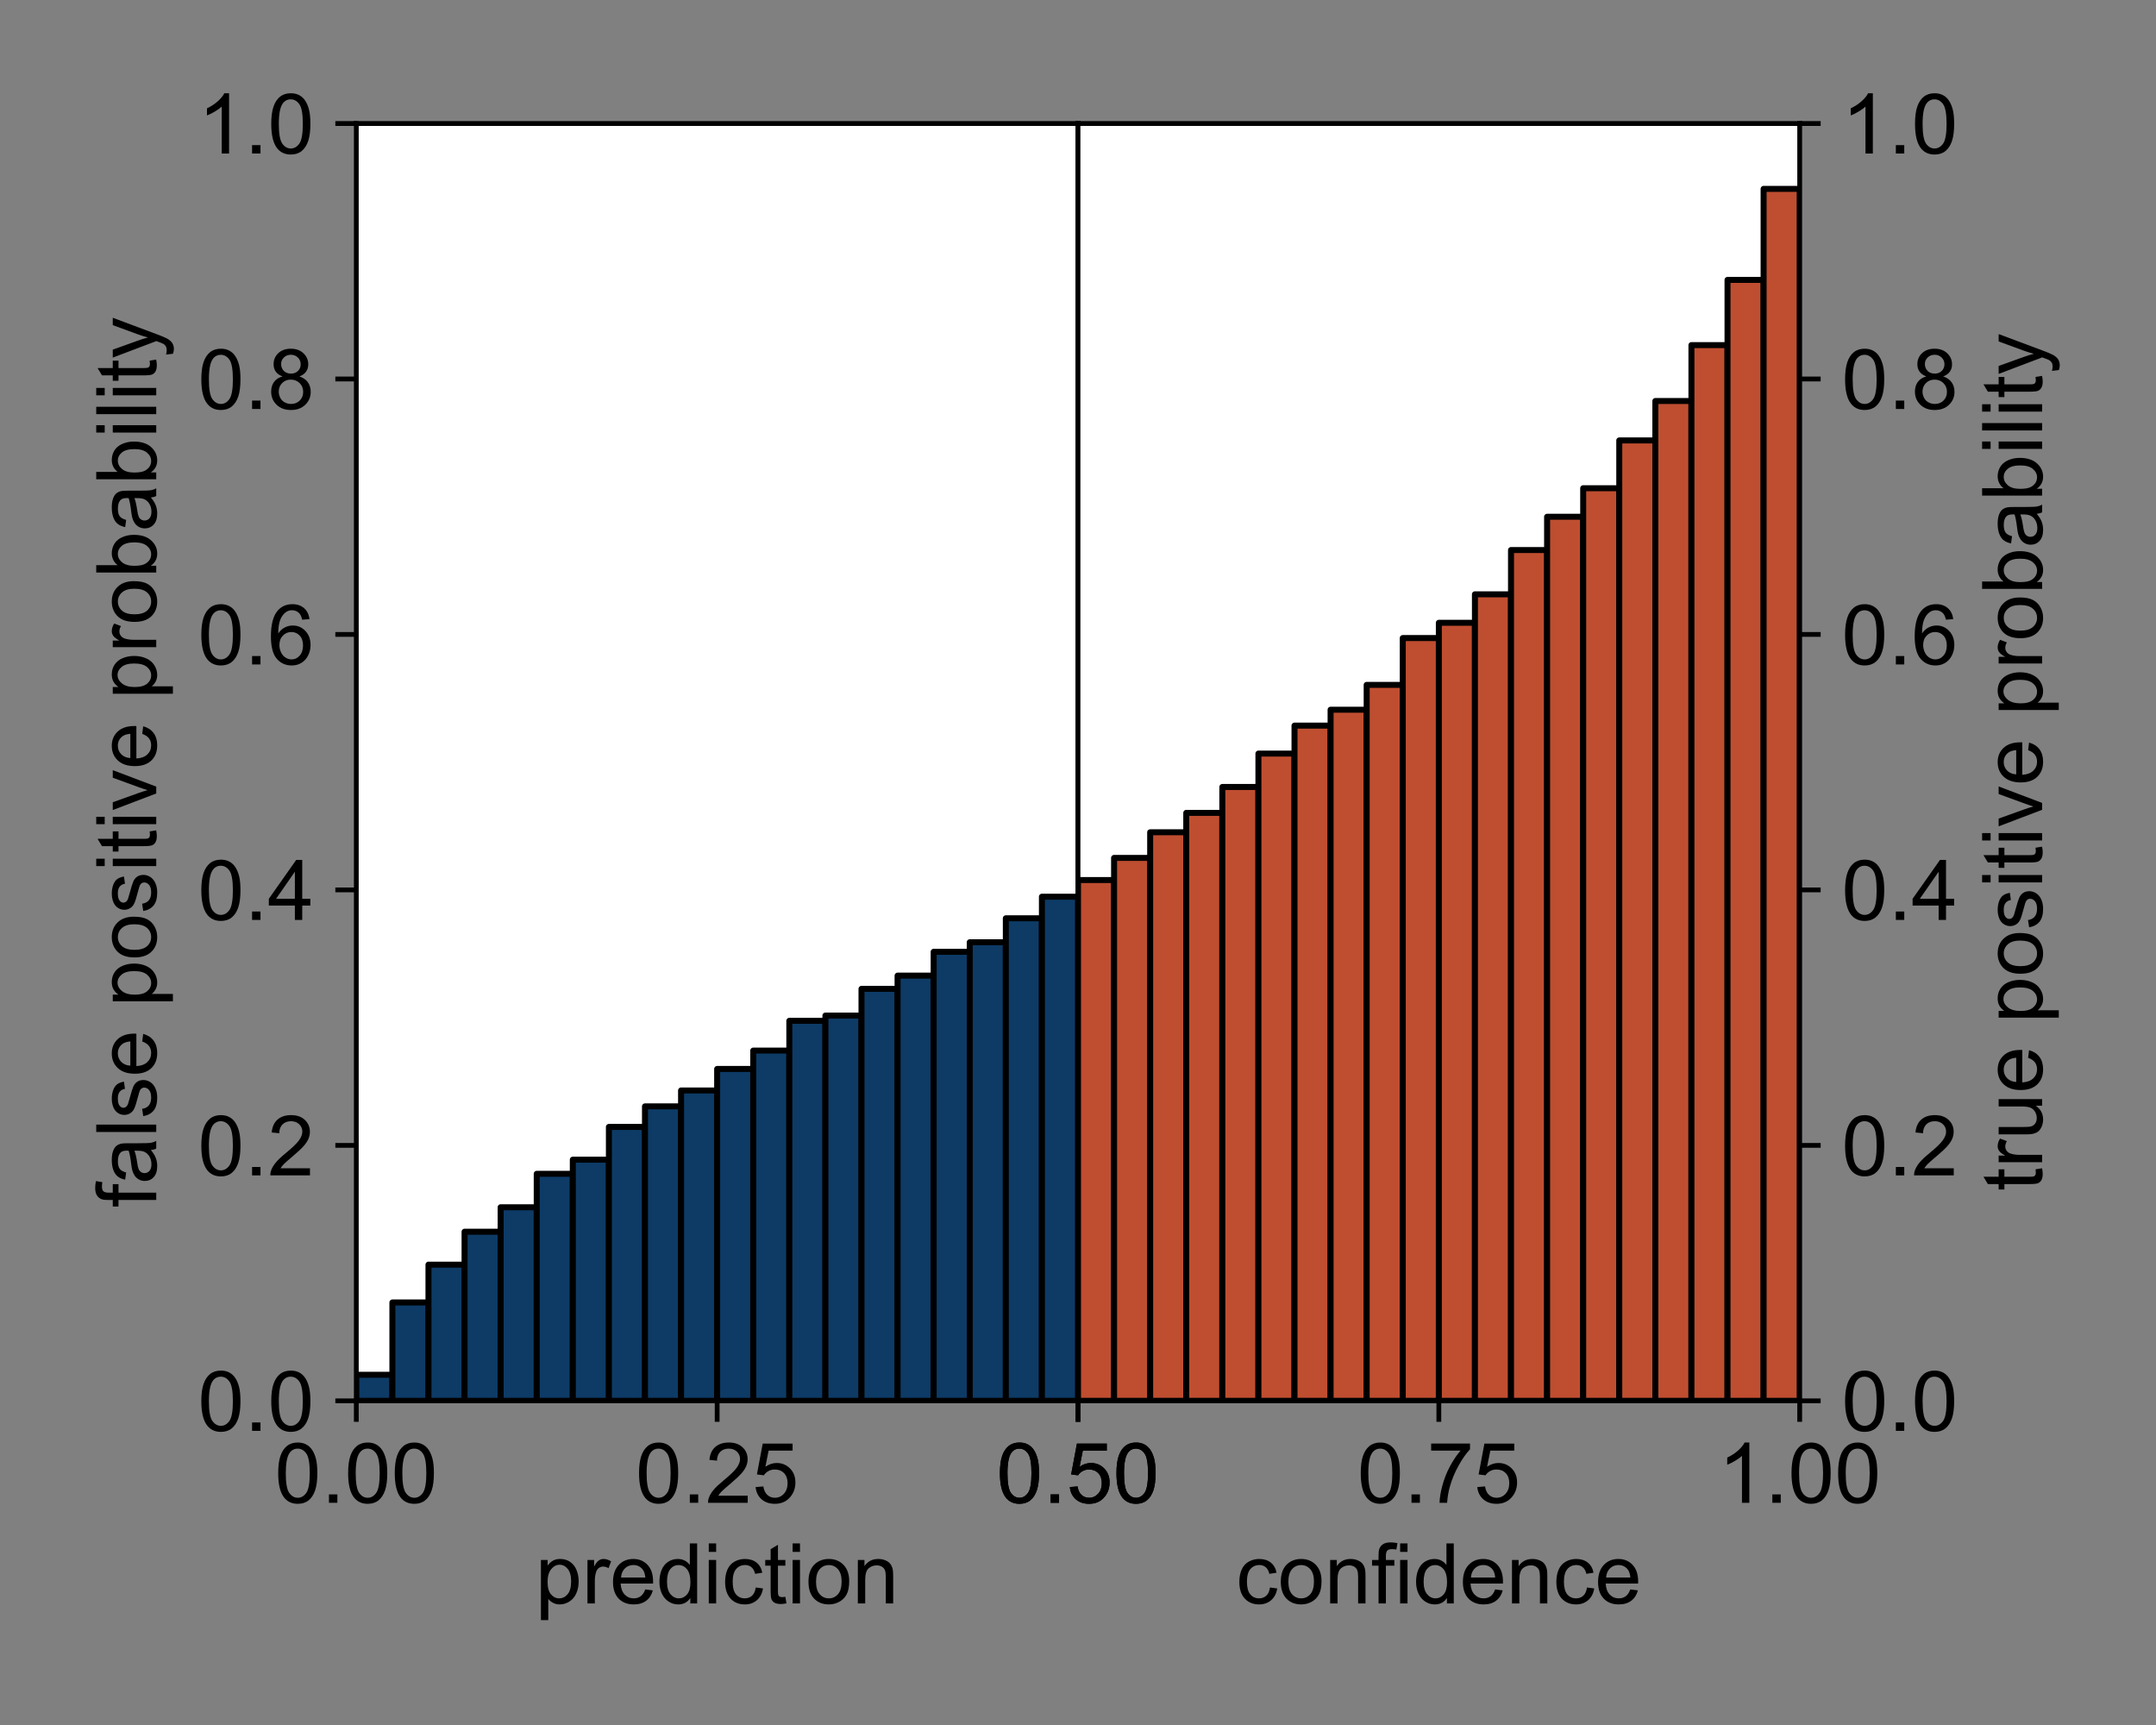 <?xml version="1.0" encoding="utf-8" standalone="no"?>
<!DOCTYPE svg PUBLIC "-//W3C//DTD SVG 1.1//EN"
  "http://www.w3.org/Graphics/SVG/1.1/DTD/svg11.dtd">
<!-- Created with matplotlib (https://matplotlib.org/) -->
<svg height="288pt" version="1.1" viewBox="0 0 360 288" width="360pt" xmlns="http://www.w3.org/2000/svg" xmlns:xlink="http://www.w3.org/1999/xlink">
 <rect x="0" y="0" width="360" height="288" fill="#808080" stroke="none"/>
 <defs>
  <style type="text/css">*{stroke-linecap:butt;stroke-linejoin:round;}</style>
 </defs>
 <g id="figure_1">
  <g id="patch_1">
   <path d="M 0 288 
L 360 288 
L 360 0 
L 0 0 
z
" style="fill:none;"/>
  </g>
  <g id="axes_1">
   <g id="patch_2">
    <path d="M 59.495 233.88 
L 180 233.88 
L 180 20.62 
L 59.495 20.62 
z
" style="fill:#ffffff;"/>
   </g>
   <g id="patch_3">
    <path clip-path="url(#p6561714afe)" d="M 59.495 233.88 
L 65.52 233.88 
L 65.52 229.524 
L 59.495 229.524 
z
" style="fill:#0d3b66;stroke:#000000;stroke-linejoin:miter;"/>
   </g>
   <g id="patch_4">
    <path clip-path="url(#p6561714afe)" d="M 65.52 233.88 
L 71.546 233.88 
L 71.546 217.455 
L 65.52 217.455 
z
" style="fill:#0d3b66;stroke:#000000;stroke-linejoin:miter;"/>
   </g>
   <g id="patch_5">
    <path clip-path="url(#p6561714afe)" d="M 71.545 233.88 
L 77.571 233.88 
L 77.571 211.141 
L 71.545 211.141 
z
" style="fill:#0d3b66;stroke:#000000;stroke-linejoin:miter;"/>
   </g>
   <g id="patch_6">
    <path clip-path="url(#p6561714afe)" d="M 77.571 233.88 
L 83.596 233.88 
L 83.596 205.646 
L 77.571 205.646 
z
" style="fill:#0d3b66;stroke:#000000;stroke-linejoin:miter;"/>
   </g>
   <g id="patch_7">
    <path clip-path="url(#p6561714afe)" d="M 83.596 233.88 
L 89.621 233.88 
L 89.621 201.559 
L 83.596 201.559 
z
" style="fill:#0d3b66;stroke:#000000;stroke-linejoin:miter;"/>
   </g>
   <g id="patch_8">
    <path clip-path="url(#p6561714afe)" d="M 89.621 233.88 
L 95.647 233.88 
L 95.647 195.977 
L 89.621 195.977 
z
" style="fill:#0d3b66;stroke:#000000;stroke-linejoin:miter;"/>
   </g>
   <g id="patch_9">
    <path clip-path="url(#p6561714afe)" d="M 95.646 233.88 
L 101.672 233.88 
L 101.672 193.612 
L 95.646 193.612 
z
" style="fill:#0d3b66;stroke:#000000;stroke-linejoin:miter;"/>
   </g>
   <g id="patch_10">
    <path clip-path="url(#p6561714afe)" d="M 101.672 233.88 
L 107.697 233.88 
L 107.697 188.146 
L 101.672 188.146 
z
" style="fill:#0d3b66;stroke:#000000;stroke-linejoin:miter;"/>
   </g>
   <g id="patch_11">
    <path clip-path="url(#p6561714afe)" d="M 107.697 233.88 
L 113.722 233.88 
L 113.722 184.717 
L 107.697 184.717 
z
" style="fill:#0d3b66;stroke:#000000;stroke-linejoin:miter;"/>
   </g>
   <g id="patch_12">
    <path clip-path="url(#p6561714afe)" d="M 113.722 233.88 
L 119.748 233.88 
L 119.748 182.062 
L 113.722 182.062 
z
" style="fill:#0d3b66;stroke:#000000;stroke-linejoin:miter;"/>
   </g>
   <g id="patch_13">
    <path clip-path="url(#p6561714afe)" d="M 119.747 233.88 
L 125.773 233.88 
L 125.773 178.469 
L 119.747 178.469 
z
" style="fill:#0d3b66;stroke:#000000;stroke-linejoin:miter;"/>
   </g>
   <g id="patch_14">
    <path clip-path="url(#p6561714afe)" d="M 125.773 233.88 
L 131.798 233.88 
L 131.798 175.403 
L 125.773 175.403 
z
" style="fill:#0d3b66;stroke:#000000;stroke-linejoin:miter;"/>
   </g>
   <g id="patch_15">
    <path clip-path="url(#p6561714afe)" d="M 131.798 233.88 
L 137.823 233.88 
L 137.823 170.431 
L 131.798 170.431 
z
" style="fill:#0d3b66;stroke:#000000;stroke-linejoin:miter;"/>
   </g>
   <g id="patch_16">
    <path clip-path="url(#p6561714afe)" d="M 137.823 233.88 
L 143.848 233.88 
L 143.848 169.558 
L 137.823 169.558 
z
" style="fill:#0d3b66;stroke:#000000;stroke-linejoin:miter;"/>
   </g>
   <g id="patch_17">
    <path clip-path="url(#p6561714afe)" d="M 143.849 233.88 
L 149.874 233.88 
L 149.874 165.095 
L 143.849 165.095 
z
" style="fill:#0d3b66;stroke:#000000;stroke-linejoin:miter;"/>
   </g>
   <g id="patch_18">
    <path clip-path="url(#p6561714afe)" d="M 149.874 233.88 
L 155.899 233.88 
L 155.899 162.888 
L 149.874 162.888 
z
" style="fill:#0d3b66;stroke:#000000;stroke-linejoin:miter;"/>
   </g>
   <g id="patch_19">
    <path clip-path="url(#p6561714afe)" d="M 155.899 233.88 
L 161.924 233.88 
L 161.924 158.908 
L 155.899 158.908 
z
" style="fill:#0d3b66;stroke:#000000;stroke-linejoin:miter;"/>
   </g>
   <g id="patch_20">
    <path clip-path="url(#p6561714afe)" d="M 161.924 233.88 
L 167.95 233.88 
L 167.95 157.316 
L 161.924 157.316 
z
" style="fill:#0d3b66;stroke:#000000;stroke-linejoin:miter;"/>
   </g>
   <g id="patch_21">
    <path clip-path="url(#p6561714afe)" d="M 167.949 233.88 
L 173.975 233.88 
L 173.975 153.314 
L 167.949 153.314 
z
" style="fill:#0d3b66;stroke:#000000;stroke-linejoin:miter;"/>
   </g>
   <g id="patch_22">
    <path clip-path="url(#p6561714afe)" d="M 173.975 233.88 
L 180 233.88 
L 180 149.708 
L 173.975 149.708 
z
" style="fill:#0d3b66;stroke:#000000;stroke-linejoin:miter;"/>
   </g>
   <g id="matplotlib.axis_1">
    <g id="xtick_1">
     <g id="line2d_1">
      <defs>
       <path d="M 0 0 
L 0 3.5 
" id="m5087212fba" style="stroke:#000000;stroke-width:0.8;"/>
      </defs>
      <g>
       <use style="stroke:#000000;stroke-width:0.8;" x="59.495" xlink:href="#m5087212fba" y="233.88"/>
      </g>
     </g>
     <g id="text_1">
      <!-- 0.00 -->
      <g transform="translate(45.872 250.901)scale(0.14 -0.14)">
       <defs>
        <path d="M 4.156 35.297 
Q 4.156 48 6.766 55.734 
Q 9.375 63.484 14.516 67.672 
Q 19.672 71.875 27.484 71.875 
Q 33.25 71.875 37.594 69.547 
Q 41.938 67.234 44.766 62.859 
Q 47.609 58.5 49.219 52.219 
Q 50.828 45.953 50.828 35.297 
Q 50.828 22.703 48.234 14.969 
Q 45.656 7.234 40.5 3 
Q 35.359 -1.219 27.484 -1.219 
Q 17.141 -1.219 11.234 6.203 
Q 4.156 15.141 4.156 35.297 
z
M 13.188 35.297 
Q 13.188 17.672 17.312 11.828 
Q 21.438 6 27.484 6 
Q 33.547 6 37.672 11.859 
Q 41.797 17.719 41.797 35.297 
Q 41.797 52.984 37.672 58.781 
Q 33.547 64.594 27.391 64.594 
Q 21.344 64.594 17.719 59.469 
Q 13.188 52.938 13.188 35.297 
z
" id="ArialMT-48"/>
        <path d="M 9.078 0 
L 9.078 10.016 
L 19.094 10.016 
L 19.094 0 
z
" id="ArialMT-46"/>
       </defs>
       <use xlink:href="#ArialMT-48"/>
       <use x="55.615" xlink:href="#ArialMT-46"/>
       <use x="83.398" xlink:href="#ArialMT-48"/>
       <use x="139.014" xlink:href="#ArialMT-48"/>
      </g>
     </g>
    </g>
    <g id="xtick_2">
     <g id="line2d_2">
      <g>
       <use style="stroke:#000000;stroke-width:0.8;" x="119.748" xlink:href="#m5087212fba" y="233.88"/>
      </g>
     </g>
     <g id="text_2">
      <!-- 0.25 -->
      <g transform="translate(106.125 250.901)scale(0.14 -0.14)">
       <defs>
        <path d="M 50.344 8.453 
L 50.344 0 
L 3.031 0 
Q 2.938 3.172 4.047 6.109 
Q 5.859 10.938 9.828 15.625 
Q 13.812 20.312 21.344 26.469 
Q 33.016 36.031 37.109 41.625 
Q 41.219 47.219 41.219 52.203 
Q 41.219 57.422 37.469 61 
Q 33.734 64.594 27.734 64.594 
Q 21.391 64.594 17.578 60.781 
Q 13.766 56.984 13.719 50.25 
L 4.688 51.172 
Q 5.609 61.281 11.656 66.578 
Q 17.719 71.875 27.938 71.875 
Q 38.234 71.875 44.234 66.156 
Q 50.25 60.453 50.25 52 
Q 50.25 47.703 48.484 43.547 
Q 46.734 39.406 42.656 34.812 
Q 38.578 30.219 29.109 22.219 
Q 21.188 15.578 18.938 13.203 
Q 16.703 10.844 15.234 8.453 
z
" id="ArialMT-50"/>
        <path d="M 4.156 18.75 
L 13.375 19.531 
Q 14.406 12.797 18.141 9.391 
Q 21.875 6 27.156 6 
Q 33.5 6 37.891 10.781 
Q 42.281 15.578 42.281 23.484 
Q 42.281 31 38.062 35.344 
Q 33.844 39.703 27 39.703 
Q 22.75 39.703 19.328 37.766 
Q 15.922 35.844 13.969 32.766 
L 5.719 33.844 
L 12.641 70.609 
L 48.25 70.609 
L 48.25 62.203 
L 19.672 62.203 
L 15.828 42.969 
Q 22.266 47.469 29.344 47.469 
Q 38.719 47.469 45.156 40.969 
Q 51.609 34.469 51.609 24.266 
Q 51.609 14.547 45.953 7.469 
Q 39.062 -1.219 27.156 -1.219 
Q 17.391 -1.219 11.203 4.25 
Q 5.031 9.719 4.156 18.75 
z
" id="ArialMT-53"/>
       </defs>
       <use xlink:href="#ArialMT-48"/>
       <use x="55.615" xlink:href="#ArialMT-46"/>
       <use x="83.398" xlink:href="#ArialMT-50"/>
       <use x="139.014" xlink:href="#ArialMT-53"/>
      </g>
     </g>
    </g>
    <g id="xtick_3">
     <g id="line2d_3">
      <g>
       <use style="stroke:#000000;stroke-width:0.8;" x="180" xlink:href="#m5087212fba" y="233.88"/>
      </g>
     </g>
     <g id="text_3">
      <!-- 0.50 -->
      <g transform="translate(166.377 250.901)scale(0.14 -0.14)">
       <use xlink:href="#ArialMT-48"/>
       <use x="55.615" xlink:href="#ArialMT-46"/>
       <use x="83.398" xlink:href="#ArialMT-53"/>
       <use x="139.014" xlink:href="#ArialMT-48"/>
      </g>
     </g>
    </g>
    <g id="text_4">
     <!-- prediction -->
     <g transform="translate(89.398 267.704)scale(0.14 -0.14)">
      <defs>
       <path d="M 6.594 -19.875 
L 6.594 51.859 
L 14.594 51.859 
L 14.594 45.125 
Q 17.438 49.078 21 51.047 
Q 24.562 53.031 29.641 53.031 
Q 36.281 53.031 41.359 49.609 
Q 46.438 46.188 49.016 39.953 
Q 51.609 33.734 51.609 26.312 
Q 51.609 18.359 48.75 11.984 
Q 45.906 5.609 40.453 2.219 
Q 35.016 -1.172 29 -1.172 
Q 24.609 -1.172 21.109 0.688 
Q 17.625 2.547 15.375 5.375 
L 15.375 -19.875 
z
M 14.547 25.641 
Q 14.547 15.625 18.594 10.844 
Q 22.656 6.062 28.422 6.062 
Q 34.281 6.062 38.453 11.016 
Q 42.625 15.969 42.625 26.375 
Q 42.625 36.281 38.547 41.203 
Q 34.469 46.141 28.812 46.141 
Q 23.188 46.141 18.859 40.891 
Q 14.547 35.641 14.547 25.641 
z
" id="ArialMT-112"/>
       <path d="M 6.5 0 
L 6.5 51.859 
L 14.406 51.859 
L 14.406 44 
Q 17.438 49.516 20 51.266 
Q 22.562 53.031 25.641 53.031 
Q 30.078 53.031 34.672 50.203 
L 31.641 42.047 
Q 28.422 43.953 25.203 43.953 
Q 22.312 43.953 20.016 42.219 
Q 17.719 40.484 16.75 37.406 
Q 15.281 32.719 15.281 27.156 
L 15.281 0 
z
" id="ArialMT-114"/>
       <path d="M 42.094 16.703 
L 51.172 15.578 
Q 49.031 7.625 43.219 3.219 
Q 37.406 -1.172 28.375 -1.172 
Q 17 -1.172 10.328 5.828 
Q 3.656 12.844 3.656 25.484 
Q 3.656 38.578 10.391 45.797 
Q 17.141 53.031 27.875 53.031 
Q 38.281 53.031 44.875 45.953 
Q 51.469 38.875 51.469 26.031 
Q 51.469 25.25 51.422 23.688 
L 12.75 23.688 
Q 13.234 15.141 17.578 10.594 
Q 21.922 6.062 28.422 6.062 
Q 33.25 6.062 36.672 8.594 
Q 40.094 11.141 42.094 16.703 
z
M 13.234 30.906 
L 42.188 30.906 
Q 41.609 37.453 38.875 40.719 
Q 34.672 45.797 27.984 45.797 
Q 21.922 45.797 17.797 41.75 
Q 13.672 37.703 13.234 30.906 
z
" id="ArialMT-101"/>
       <path d="M 40.234 0 
L 40.234 6.547 
Q 35.297 -1.172 25.734 -1.172 
Q 19.531 -1.172 14.328 2.25 
Q 9.125 5.672 6.266 11.797 
Q 3.422 17.922 3.422 25.875 
Q 3.422 33.641 6 39.969 
Q 8.594 46.297 13.766 49.656 
Q 18.953 53.031 25.344 53.031 
Q 30.031 53.031 33.688 51.047 
Q 37.359 49.078 39.656 45.906 
L 39.656 71.578 
L 48.391 71.578 
L 48.391 0 
z
M 12.453 25.875 
Q 12.453 15.922 16.641 10.984 
Q 20.844 6.062 26.562 6.062 
Q 32.328 6.062 36.344 10.766 
Q 40.375 15.484 40.375 25.141 
Q 40.375 35.797 36.266 40.766 
Q 32.172 45.75 26.172 45.75 
Q 20.312 45.75 16.375 40.969 
Q 12.453 36.188 12.453 25.875 
z
" id="ArialMT-100"/>
       <path d="M 6.641 61.469 
L 6.641 71.578 
L 15.438 71.578 
L 15.438 61.469 
z
M 6.641 0 
L 6.641 51.859 
L 15.438 51.859 
L 15.438 0 
z
" id="ArialMT-105"/>
       <path d="M 40.438 19 
L 49.078 17.875 
Q 47.656 8.938 41.812 3.875 
Q 35.984 -1.172 27.484 -1.172 
Q 16.844 -1.172 10.375 5.781 
Q 3.906 12.75 3.906 25.734 
Q 3.906 34.125 6.688 40.422 
Q 9.469 46.734 15.156 49.875 
Q 20.844 53.031 27.547 53.031 
Q 35.984 53.031 41.359 48.75 
Q 46.734 44.484 48.25 36.625 
L 39.703 35.297 
Q 38.484 40.531 35.375 43.156 
Q 32.281 45.797 27.875 45.797 
Q 21.234 45.797 17.078 41.031 
Q 12.938 36.281 12.938 25.984 
Q 12.938 15.531 16.938 10.797 
Q 20.953 6.062 27.391 6.062 
Q 32.562 6.062 36.031 9.234 
Q 39.5 12.406 40.438 19 
z
" id="ArialMT-99"/>
       <path d="M 25.781 7.859 
L 27.047 0.094 
Q 23.344 -0.688 20.406 -0.688 
Q 15.625 -0.688 12.984 0.828 
Q 10.359 2.344 9.281 4.812 
Q 8.203 7.281 8.203 15.188 
L 8.203 45.016 
L 1.766 45.016 
L 1.766 51.859 
L 8.203 51.859 
L 8.203 64.703 
L 16.938 69.969 
L 16.938 51.859 
L 25.781 51.859 
L 25.781 45.016 
L 16.938 45.016 
L 16.938 14.703 
Q 16.938 10.938 17.406 9.859 
Q 17.875 8.797 18.922 8.156 
Q 19.969 7.516 21.922 7.516 
Q 23.391 7.516 25.781 7.859 
z
" id="ArialMT-116"/>
       <path d="M 3.328 25.922 
Q 3.328 40.328 11.328 47.266 
Q 18.016 53.031 27.641 53.031 
Q 38.328 53.031 45.109 46.016 
Q 51.906 39.016 51.906 26.656 
Q 51.906 16.656 48.906 10.906 
Q 45.906 5.172 40.156 2 
Q 34.422 -1.172 27.641 -1.172 
Q 16.75 -1.172 10.031 5.812 
Q 3.328 12.797 3.328 25.922 
z
M 12.359 25.922 
Q 12.359 15.969 16.703 11.016 
Q 21.047 6.062 27.641 6.062 
Q 34.188 6.062 38.531 11.031 
Q 42.875 16.016 42.875 26.219 
Q 42.875 35.844 38.5 40.797 
Q 34.125 45.75 27.641 45.75 
Q 21.047 45.75 16.703 40.812 
Q 12.359 35.891 12.359 25.922 
z
" id="ArialMT-111"/>
       <path d="M 6.594 0 
L 6.594 51.859 
L 14.5 51.859 
L 14.5 44.484 
Q 20.219 53.031 31 53.031 
Q 35.688 53.031 39.625 51.344 
Q 43.562 49.656 45.516 46.922 
Q 47.469 44.188 48.25 40.438 
Q 48.734 37.984 48.734 31.891 
L 48.734 0 
L 39.938 0 
L 39.938 31.547 
Q 39.938 36.922 38.906 39.578 
Q 37.891 42.234 35.281 43.812 
Q 32.672 45.406 29.156 45.406 
Q 23.531 45.406 19.453 41.844 
Q 15.375 38.281 15.375 28.328 
L 15.375 0 
z
" id="ArialMT-110"/>
      </defs>
      <use xlink:href="#ArialMT-112"/>
      <use x="55.615" xlink:href="#ArialMT-114"/>
      <use x="88.916" xlink:href="#ArialMT-101"/>
      <use x="144.531" xlink:href="#ArialMT-100"/>
      <use x="200.146" xlink:href="#ArialMT-105"/>
      <use x="222.363" xlink:href="#ArialMT-99"/>
      <use x="272.363" xlink:href="#ArialMT-116"/>
      <use x="300.146" xlink:href="#ArialMT-105"/>
      <use x="322.363" xlink:href="#ArialMT-111"/>
      <use x="377.979" xlink:href="#ArialMT-110"/>
     </g>
    </g>
   </g>
   <g id="matplotlib.axis_2">
    <g id="ytick_1">
     <g id="line2d_4">
      <defs>
       <path d="M 0 0 
L -3.5 0 
" id="m6ca5a9e04c" style="stroke:#000000;stroke-width:0.8;"/>
      </defs>
      <g>
       <use style="stroke:#000000;stroke-width:0.8;" x="59.495" xlink:href="#m6ca5a9e04c" y="233.88"/>
      </g>
     </g>
     <g id="text_5">
      <!-- 0.0 -->
      <g transform="translate(33.035 238.89)scale(0.14 -0.14)">
       <use xlink:href="#ArialMT-48"/>
       <use x="55.615" xlink:href="#ArialMT-46"/>
       <use x="83.398" xlink:href="#ArialMT-48"/>
      </g>
     </g>
    </g>
    <g id="ytick_2">
     <g id="line2d_5">
      <g>
       <use style="stroke:#000000;stroke-width:0.8;" x="59.495" xlink:href="#m6ca5a9e04c" y="191.228"/>
      </g>
     </g>
     <g id="text_6">
      <!-- 0.2 -->
      <g transform="translate(33.035 196.238)scale(0.14 -0.14)">
       <use xlink:href="#ArialMT-48"/>
       <use x="55.615" xlink:href="#ArialMT-46"/>
       <use x="83.398" xlink:href="#ArialMT-50"/>
      </g>
     </g>
    </g>
    <g id="ytick_3">
     <g id="line2d_6">
      <g>
       <use style="stroke:#000000;stroke-width:0.8;" x="59.495" xlink:href="#m6ca5a9e04c" y="148.576"/>
      </g>
     </g>
     <g id="text_7">
      <!-- 0.4 -->
      <g transform="translate(33.035 153.586)scale(0.14 -0.14)">
       <defs>
        <path d="M 32.328 0 
L 32.328 17.141 
L 1.266 17.141 
L 1.266 25.203 
L 33.938 71.578 
L 41.109 71.578 
L 41.109 25.203 
L 50.781 25.203 
L 50.781 17.141 
L 41.109 17.141 
L 41.109 0 
z
M 32.328 25.203 
L 32.328 57.469 
L 9.906 25.203 
z
" id="ArialMT-52"/>
       </defs>
       <use xlink:href="#ArialMT-48"/>
       <use x="55.615" xlink:href="#ArialMT-46"/>
       <use x="83.398" xlink:href="#ArialMT-52"/>
      </g>
     </g>
    </g>
    <g id="ytick_4">
     <g id="line2d_7">
      <g>
       <use style="stroke:#000000;stroke-width:0.8;" x="59.495" xlink:href="#m6ca5a9e04c" y="105.924"/>
      </g>
     </g>
     <g id="text_8">
      <!-- 0.6 -->
      <g transform="translate(33.035 110.934)scale(0.14 -0.14)">
       <defs>
        <path d="M 49.75 54.047 
L 41.016 53.375 
Q 39.844 58.547 37.703 60.891 
Q 34.125 64.656 28.906 64.656 
Q 24.703 64.656 21.531 62.312 
Q 17.391 59.281 14.984 53.469 
Q 12.594 47.656 12.5 36.922 
Q 15.672 41.75 20.266 44.094 
Q 24.859 46.438 29.891 46.438 
Q 38.672 46.438 44.844 39.969 
Q 51.031 33.5 51.031 23.25 
Q 51.031 16.5 48.125 10.719 
Q 45.219 4.938 40.141 1.859 
Q 35.062 -1.219 28.609 -1.219 
Q 17.625 -1.219 10.688 6.859 
Q 3.766 14.938 3.766 33.5 
Q 3.766 54.25 11.422 63.672 
Q 18.109 71.875 29.438 71.875 
Q 37.891 71.875 43.281 67.141 
Q 48.688 62.406 49.75 54.047 
z
M 13.875 23.188 
Q 13.875 18.656 15.797 14.5 
Q 17.719 10.359 21.188 8.172 
Q 24.656 6 28.469 6 
Q 34.031 6 38.031 10.484 
Q 42.047 14.984 42.047 22.703 
Q 42.047 30.125 38.078 34.391 
Q 34.125 38.672 28.125 38.672 
Q 22.172 38.672 18.016 34.391 
Q 13.875 30.125 13.875 23.188 
z
" id="ArialMT-54"/>
       </defs>
       <use xlink:href="#ArialMT-48"/>
       <use x="55.615" xlink:href="#ArialMT-46"/>
       <use x="83.398" xlink:href="#ArialMT-54"/>
      </g>
     </g>
    </g>
    <g id="ytick_5">
     <g id="line2d_8">
      <g>
       <use style="stroke:#000000;stroke-width:0.8;" x="59.495" xlink:href="#m6ca5a9e04c" y="63.272"/>
      </g>
     </g>
     <g id="text_9">
      <!-- 0.8 -->
      <g transform="translate(33.035 68.282)scale(0.14 -0.14)">
       <defs>
        <path d="M 17.672 38.812 
Q 12.203 40.828 9.562 44.531 
Q 6.938 48.25 6.938 53.422 
Q 6.938 61.234 12.547 66.547 
Q 18.172 71.875 27.484 71.875 
Q 36.859 71.875 42.578 66.422 
Q 48.297 60.984 48.297 53.172 
Q 48.297 48.188 45.672 44.5 
Q 43.062 40.828 37.75 38.812 
Q 44.344 36.672 47.781 31.875 
Q 51.219 27.094 51.219 20.453 
Q 51.219 11.281 44.719 5.031 
Q 38.234 -1.219 27.641 -1.219 
Q 17.047 -1.219 10.547 5.047 
Q 4.047 11.328 4.047 20.703 
Q 4.047 27.688 7.594 32.391 
Q 11.141 37.109 17.672 38.812 
z
M 15.922 53.719 
Q 15.922 48.641 19.188 45.406 
Q 22.469 42.188 27.688 42.188 
Q 32.766 42.188 36.016 45.375 
Q 39.266 48.578 39.266 53.219 
Q 39.266 58.062 35.906 61.359 
Q 32.562 64.656 27.594 64.656 
Q 22.562 64.656 19.234 61.422 
Q 15.922 58.203 15.922 53.719 
z
M 13.094 20.656 
Q 13.094 16.891 14.875 13.375 
Q 16.656 9.859 20.172 7.922 
Q 23.688 6 27.734 6 
Q 34.031 6 38.125 10.047 
Q 42.234 14.109 42.234 20.359 
Q 42.234 26.703 38.016 30.859 
Q 33.797 35.016 27.438 35.016 
Q 21.234 35.016 17.156 30.906 
Q 13.094 26.812 13.094 20.656 
z
" id="ArialMT-56"/>
       </defs>
       <use xlink:href="#ArialMT-48"/>
       <use x="55.615" xlink:href="#ArialMT-46"/>
       <use x="83.398" xlink:href="#ArialMT-56"/>
      </g>
     </g>
    </g>
    <g id="ytick_6">
     <g id="line2d_9">
      <g>
       <use style="stroke:#000000;stroke-width:0.8;" x="59.495" xlink:href="#m6ca5a9e04c" y="20.62"/>
      </g>
     </g>
     <g id="text_10">
      <!-- 1.0 -->
      <g transform="translate(33.035 25.63)scale(0.14 -0.14)">
       <defs>
        <path d="M 37.25 0 
L 28.469 0 
L 28.469 56 
Q 25.297 52.984 20.141 49.953 
Q 14.984 46.922 10.891 45.406 
L 10.891 53.906 
Q 18.266 57.375 23.781 62.297 
Q 29.297 67.234 31.594 71.875 
L 37.25 71.875 
z
" id="ArialMT-49"/>
       </defs>
       <use xlink:href="#ArialMT-49"/>
       <use x="55.615" xlink:href="#ArialMT-46"/>
       <use x="83.398" xlink:href="#ArialMT-48"/>
      </g>
     </g>
    </g>
    <g id="text_11">
     <!-- false positive probability -->
     <g transform="translate(26.088 201.563)rotate(-90)scale(0.14 -0.14)">
      <defs>
       <path d="M 8.688 0 
L 8.688 45.016 
L 0.922 45.016 
L 0.922 51.859 
L 8.688 51.859 
L 8.688 57.375 
Q 8.688 62.594 9.625 65.141 
Q 10.891 68.562 14.078 70.672 
Q 17.281 72.797 23.047 72.797 
Q 26.766 72.797 31.25 71.922 
L 29.938 64.266 
Q 27.203 64.75 24.75 64.75 
Q 20.75 64.75 19.094 63.031 
Q 17.438 61.328 17.438 56.641 
L 17.438 51.859 
L 27.547 51.859 
L 27.547 45.016 
L 17.438 45.016 
L 17.438 0 
z
" id="ArialMT-102"/>
       <path d="M 40.438 6.391 
Q 35.547 2.25 31.031 0.531 
Q 26.516 -1.172 21.344 -1.172 
Q 12.797 -1.172 8.203 3 
Q 3.609 7.172 3.609 13.672 
Q 3.609 17.484 5.344 20.625 
Q 7.078 23.781 9.891 25.688 
Q 12.703 27.594 16.219 28.562 
Q 18.797 29.25 24.031 29.891 
Q 34.672 31.156 39.703 32.906 
Q 39.75 34.719 39.75 35.203 
Q 39.75 40.578 37.25 42.781 
Q 33.891 45.75 27.25 45.75 
Q 21.047 45.75 18.094 43.578 
Q 15.141 41.406 13.719 35.891 
L 5.125 37.062 
Q 6.297 42.578 8.984 45.969 
Q 11.672 49.359 16.75 51.188 
Q 21.828 53.031 28.516 53.031 
Q 35.156 53.031 39.297 51.469 
Q 43.453 49.906 45.406 47.531 
Q 47.359 45.172 48.141 41.547 
Q 48.578 39.312 48.578 33.453 
L 48.578 21.734 
Q 48.578 9.469 49.141 6.219 
Q 49.703 2.984 51.375 0 
L 42.188 0 
Q 40.828 2.734 40.438 6.391 
z
M 39.703 26.031 
Q 34.906 24.078 25.344 22.703 
Q 19.922 21.922 17.672 20.938 
Q 15.438 19.969 14.203 18.094 
Q 12.984 16.219 12.984 13.922 
Q 12.984 10.406 15.641 8.062 
Q 18.312 5.719 23.438 5.719 
Q 28.516 5.719 32.469 7.938 
Q 36.422 10.156 38.281 14.016 
Q 39.703 17 39.703 22.797 
z
" id="ArialMT-97"/>
       <path d="M 6.391 0 
L 6.391 71.578 
L 15.188 71.578 
L 15.188 0 
z
" id="ArialMT-108"/>
       <path d="M 3.078 15.484 
L 11.766 16.844 
Q 12.5 11.625 15.844 8.844 
Q 19.188 6.062 25.203 6.062 
Q 31.25 6.062 34.172 8.516 
Q 37.109 10.984 37.109 14.312 
Q 37.109 17.281 34.516 19 
Q 32.719 20.172 25.531 21.969 
Q 15.875 24.422 12.141 26.203 
Q 8.406 27.984 6.469 31.125 
Q 4.547 34.281 4.547 38.094 
Q 4.547 41.547 6.125 44.5 
Q 7.719 47.469 10.453 49.422 
Q 12.5 50.922 16.031 51.969 
Q 19.578 53.031 23.641 53.031 
Q 29.734 53.031 34.344 51.266 
Q 38.969 49.516 41.156 46.5 
Q 43.359 43.5 44.188 38.484 
L 35.594 37.312 
Q 35.016 41.312 32.203 43.547 
Q 29.391 45.797 24.266 45.797 
Q 18.219 45.797 15.625 43.797 
Q 13.031 41.797 13.031 39.109 
Q 13.031 37.406 14.109 36.031 
Q 15.188 34.625 17.484 33.688 
Q 18.797 33.203 25.25 31.453 
Q 34.578 28.953 38.25 27.359 
Q 41.938 25.781 44.031 22.75 
Q 46.141 19.734 46.141 15.234 
Q 46.141 10.844 43.578 6.953 
Q 41.016 3.078 36.172 0.953 
Q 31.344 -1.172 25.25 -1.172 
Q 15.141 -1.172 9.844 3.031 
Q 4.547 7.234 3.078 15.484 
z
" id="ArialMT-115"/>
       <path id="ArialMT-32"/>
       <path d="M 21 0 
L 1.266 51.859 
L 10.547 51.859 
L 21.688 20.797 
Q 23.484 15.766 25 10.359 
Q 26.172 14.453 28.266 20.219 
L 39.797 51.859 
L 48.828 51.859 
L 29.203 0 
z
" id="ArialMT-118"/>
       <path d="M 14.703 0 
L 6.547 0 
L 6.547 71.578 
L 15.328 71.578 
L 15.328 46.047 
Q 20.906 53.031 29.547 53.031 
Q 34.328 53.031 38.594 51.094 
Q 42.875 49.172 45.625 45.672 
Q 48.391 42.188 49.953 37.25 
Q 51.516 32.328 51.516 26.703 
Q 51.516 13.375 44.922 6.094 
Q 38.328 -1.172 29.109 -1.172 
Q 19.922 -1.172 14.703 6.5 
z
M 14.594 26.312 
Q 14.594 17 17.141 12.844 
Q 21.297 6.062 28.375 6.062 
Q 34.125 6.062 38.328 11.062 
Q 42.531 16.062 42.531 25.984 
Q 42.531 36.141 38.5 40.969 
Q 34.469 45.797 28.766 45.797 
Q 23 45.797 18.797 40.797 
Q 14.594 35.797 14.594 26.312 
z
" id="ArialMT-98"/>
       <path d="M 6.203 -19.969 
L 5.219 -11.719 
Q 8.109 -12.5 10.25 -12.5 
Q 13.188 -12.5 14.938 -11.516 
Q 16.703 -10.547 17.828 -8.797 
Q 18.656 -7.469 20.516 -2.25 
Q 20.75 -1.516 21.297 -0.094 
L 1.609 51.859 
L 11.078 51.859 
L 21.875 21.828 
Q 23.969 16.109 25.641 9.812 
Q 27.156 15.875 29.25 21.625 
L 40.328 51.859 
L 49.125 51.859 
L 29.391 -0.875 
Q 26.219 -9.422 24.469 -12.641 
Q 22.125 -17 19.094 -19.016 
Q 16.062 -21.047 11.859 -21.047 
Q 9.328 -21.047 6.203 -19.969 
z
" id="ArialMT-121"/>
      </defs>
      <use xlink:href="#ArialMT-102"/>
      <use x="27.783" xlink:href="#ArialMT-97"/>
      <use x="83.398" xlink:href="#ArialMT-108"/>
      <use x="105.615" xlink:href="#ArialMT-115"/>
      <use x="155.615" xlink:href="#ArialMT-101"/>
      <use x="211.23" xlink:href="#ArialMT-32"/>
      <use x="239.014" xlink:href="#ArialMT-112"/>
      <use x="294.629" xlink:href="#ArialMT-111"/>
      <use x="350.244" xlink:href="#ArialMT-115"/>
      <use x="400.244" xlink:href="#ArialMT-105"/>
      <use x="422.461" xlink:href="#ArialMT-116"/>
      <use x="450.244" xlink:href="#ArialMT-105"/>
      <use x="472.461" xlink:href="#ArialMT-118"/>
      <use x="522.461" xlink:href="#ArialMT-101"/>
      <use x="578.076" xlink:href="#ArialMT-32"/>
      <use x="605.859" xlink:href="#ArialMT-112"/>
      <use x="661.475" xlink:href="#ArialMT-114"/>
      <use x="694.775" xlink:href="#ArialMT-111"/>
      <use x="750.391" xlink:href="#ArialMT-98"/>
      <use x="806.006" xlink:href="#ArialMT-97"/>
      <use x="861.621" xlink:href="#ArialMT-98"/>
      <use x="917.236" xlink:href="#ArialMT-105"/>
      <use x="939.453" xlink:href="#ArialMT-108"/>
      <use x="961.67" xlink:href="#ArialMT-105"/>
      <use x="983.887" xlink:href="#ArialMT-116"/>
      <use x="1011.67" xlink:href="#ArialMT-121"/>
     </g>
    </g>
   </g>
   <g id="patch_23">
    <path d="M 59.495 233.88 
L 59.495 20.62 
" style="fill:none;stroke:#000000;stroke-linecap:square;stroke-linejoin:miter;stroke-width:0.8;"/>
   </g>
   <g id="patch_24">
    <path d="M 180 233.88 
L 180 20.62 
" style="fill:none;stroke:#000000;stroke-linecap:square;stroke-linejoin:miter;stroke-width:0.8;"/>
   </g>
   <g id="patch_25">
    <path d="M 59.495 233.88 
L 180 233.88 
" style="fill:none;stroke:#000000;stroke-linecap:square;stroke-linejoin:miter;stroke-width:0.8;"/>
   </g>
   <g id="patch_26">
    <path d="M 59.495 20.62 
L 180 20.62 
" style="fill:none;stroke:#000000;stroke-linecap:square;stroke-linejoin:miter;stroke-width:0.8;"/>
   </g>
  </g>
  <g id="axes_2">
   <g id="patch_27">
    <path d="M 180 233.88 
L 300.505 233.88 
L 300.505 20.62 
L 180 20.62 
z
" style="fill:#ffffff;"/>
   </g>
   <g id="patch_28">
    <path clip-path="url(#p902e3c1de7)" d="M 180 233.88 
L 186.025 233.88 
L 186.025 146.932 
L 180 146.932 
z
" style="fill:#bf4e30;stroke:#000000;stroke-linejoin:miter;"/>
   </g>
   <g id="patch_29">
    <path clip-path="url(#p902e3c1de7)" d="M 186.025 233.88 
L 192.051 233.88 
L 192.051 143.232 
L 186.025 143.232 
z
" style="fill:#bf4e30;stroke:#000000;stroke-linejoin:miter;"/>
   </g>
   <g id="patch_30">
    <path clip-path="url(#p902e3c1de7)" d="M 192.051 233.88 
L 198.076 233.88 
L 198.076 138.954 
L 192.051 138.954 
z
" style="fill:#bf4e30;stroke:#000000;stroke-linejoin:miter;"/>
   </g>
   <g id="patch_31">
    <path clip-path="url(#p902e3c1de7)" d="M 198.076 233.88 
L 204.101 233.88 
L 204.101 135.713 
L 198.076 135.713 
z
" style="fill:#bf4e30;stroke:#000000;stroke-linejoin:miter;"/>
   </g>
   <g id="patch_32">
    <path clip-path="url(#p902e3c1de7)" d="M 204.101 233.88 
L 210.126 233.88 
L 210.126 131.391 
L 204.101 131.391 
z
" style="fill:#bf4e30;stroke:#000000;stroke-linejoin:miter;"/>
   </g>
   <g id="patch_33">
    <path clip-path="url(#p902e3c1de7)" d="M 210.126 233.88 
L 216.151 233.88 
L 216.151 125.816 
L 210.126 125.816 
z
" style="fill:#bf4e30;stroke:#000000;stroke-linejoin:miter;"/>
   </g>
   <g id="patch_34">
    <path clip-path="url(#p902e3c1de7)" d="M 216.152 233.88 
L 222.177 233.88 
L 222.177 121.147 
L 216.152 121.147 
z
" style="fill:#bf4e30;stroke:#000000;stroke-linejoin:miter;"/>
   </g>
   <g id="patch_35">
    <path clip-path="url(#p902e3c1de7)" d="M 222.177 233.88 
L 228.202 233.88 
L 228.202 118.492 
L 222.177 118.492 
z
" style="fill:#bf4e30;stroke:#000000;stroke-linejoin:miter;"/>
   </g>
   <g id="patch_36">
    <path clip-path="url(#p902e3c1de7)" d="M 228.202 233.88 
L 234.227 233.88 
L 234.227 114.344 
L 228.202 114.344 
z
" style="fill:#bf4e30;stroke:#000000;stroke-linejoin:miter;"/>
   </g>
   <g id="patch_37">
    <path clip-path="url(#p902e3c1de7)" d="M 234.227 233.88 
L 240.252 233.88 
L 240.252 106.527 
L 234.227 106.527 
z
" style="fill:#bf4e30;stroke:#000000;stroke-linejoin:miter;"/>
   </g>
   <g id="patch_38">
    <path clip-path="url(#p902e3c1de7)" d="M 240.252 233.88 
L 246.278 233.88 
L 246.278 103.979 
L 240.252 103.979 
z
" style="fill:#bf4e30;stroke:#000000;stroke-linejoin:miter;"/>
   </g>
   <g id="patch_39">
    <path clip-path="url(#p902e3c1de7)" d="M 246.278 233.88 
L 252.303 233.88 
L 252.303 99.222 
L 246.278 99.222 
z
" style="fill:#bf4e30;stroke:#000000;stroke-linejoin:miter;"/>
   </g>
   <g id="patch_40">
    <path clip-path="url(#p902e3c1de7)" d="M 252.303 233.88 
L 258.328 233.88 
L 258.328 91.831 
L 252.303 91.831 
z
" style="fill:#bf4e30;stroke:#000000;stroke-linejoin:miter;"/>
   </g>
   <g id="patch_41">
    <path clip-path="url(#p902e3c1de7)" d="M 258.328 233.88 
L 264.353 233.88 
L 264.353 86.279 
L 258.328 86.279 
z
" style="fill:#bf4e30;stroke:#000000;stroke-linejoin:miter;"/>
   </g>
   <g id="patch_42">
    <path clip-path="url(#p902e3c1de7)" d="M 264.354 233.88 
L 270.379 233.88 
L 270.379 81.511 
L 264.354 81.511 
z
" style="fill:#bf4e30;stroke:#000000;stroke-linejoin:miter;"/>
   </g>
   <g id="patch_43">
    <path clip-path="url(#p902e3c1de7)" d="M 270.379 233.88 
L 276.404 233.88 
L 276.404 73.531 
L 270.379 73.531 
z
" style="fill:#bf4e30;stroke:#000000;stroke-linejoin:miter;"/>
   </g>
   <g id="patch_44">
    <path clip-path="url(#p902e3c1de7)" d="M 276.404 233.88 
L 282.429 233.88 
L 282.429 66.952 
L 276.404 66.952 
z
" style="fill:#bf4e30;stroke:#000000;stroke-linejoin:miter;"/>
   </g>
   <g id="patch_45">
    <path clip-path="url(#p902e3c1de7)" d="M 282.429 233.88 
L 288.454 233.88 
L 288.454 57.616 
L 282.429 57.616 
z
" style="fill:#bf4e30;stroke:#000000;stroke-linejoin:miter;"/>
   </g>
   <g id="patch_46">
    <path clip-path="url(#p902e3c1de7)" d="M 288.454 233.88 
L 294.48 233.88 
L 294.48 46.732 
L 288.454 46.732 
z
" style="fill:#bf4e30;stroke:#000000;stroke-linejoin:miter;"/>
   </g>
   <g id="patch_47">
    <path clip-path="url(#p902e3c1de7)" d="M 294.48 233.88 
L 300.505 233.88 
L 300.505 31.533 
L 294.48 31.533 
z
" style="fill:#bf4e30;stroke:#000000;stroke-linejoin:miter;"/>
   </g>
   <g id="matplotlib.axis_3">
    <g id="xtick_4">
     <g id="line2d_10">
      <g>
       <use style="stroke:#000000;stroke-width:0.8;" x="180" xlink:href="#m5087212fba" y="233.88"/>
      </g>
     </g>
     <g id="text_12">
      <!-- 0.50 -->
      <g transform="translate(166.377 250.901)scale(0.14 -0.14)">
       <use xlink:href="#ArialMT-48"/>
       <use x="55.615" xlink:href="#ArialMT-46"/>
       <use x="83.398" xlink:href="#ArialMT-53"/>
       <use x="139.014" xlink:href="#ArialMT-48"/>
      </g>
     </g>
    </g>
    <g id="xtick_5">
     <g id="line2d_11">
      <g>
       <use style="stroke:#000000;stroke-width:0.8;" x="240.252" xlink:href="#m5087212fba" y="233.88"/>
      </g>
     </g>
     <g id="text_13">
      <!-- 0.75 -->
      <g transform="translate(226.63 250.901)scale(0.14 -0.14)">
       <defs>
        <path d="M 4.734 62.203 
L 4.734 70.656 
L 51.078 70.656 
L 51.078 63.812 
Q 44.234 56.547 37.516 44.484 
Q 30.812 32.422 27.156 19.672 
Q 24.516 10.688 23.781 0 
L 14.75 0 
Q 14.891 8.453 18.062 20.406 
Q 21.234 32.375 27.172 43.484 
Q 33.109 54.594 39.797 62.203 
z
" id="ArialMT-55"/>
       </defs>
       <use xlink:href="#ArialMT-48"/>
       <use x="55.615" xlink:href="#ArialMT-46"/>
       <use x="83.398" xlink:href="#ArialMT-55"/>
       <use x="139.014" xlink:href="#ArialMT-53"/>
      </g>
     </g>
    </g>
    <g id="xtick_6">
     <g id="line2d_12">
      <g>
       <use style="stroke:#000000;stroke-width:0.8;" x="300.505" xlink:href="#m5087212fba" y="233.88"/>
      </g>
     </g>
     <g id="text_14">
      <!-- 1.00 -->
      <g transform="translate(286.882 250.901)scale(0.14 -0.14)">
       <use xlink:href="#ArialMT-49"/>
       <use x="55.615" xlink:href="#ArialMT-46"/>
       <use x="83.398" xlink:href="#ArialMT-48"/>
       <use x="139.014" xlink:href="#ArialMT-48"/>
      </g>
     </g>
    </g>
    <g id="text_15">
     <!-- confidence -->
     <g transform="translate(206.397 267.704)scale(0.14 -0.14)">
      <use xlink:href="#ArialMT-99"/>
      <use x="50" xlink:href="#ArialMT-111"/>
      <use x="105.615" xlink:href="#ArialMT-110"/>
      <use x="161.23" xlink:href="#ArialMT-102"/>
      <use x="189.014" xlink:href="#ArialMT-105"/>
      <use x="211.23" xlink:href="#ArialMT-100"/>
      <use x="266.846" xlink:href="#ArialMT-101"/>
      <use x="322.461" xlink:href="#ArialMT-110"/>
      <use x="378.076" xlink:href="#ArialMT-99"/>
      <use x="428.076" xlink:href="#ArialMT-101"/>
     </g>
    </g>
   </g>
   <g id="matplotlib.axis_4">
    <g id="ytick_7">
     <g id="line2d_13">
      <defs>
       <path d="M 0 0 
L 3.5 0 
" id="mefefa2fb2a" style="stroke:#000000;stroke-width:0.8;"/>
      </defs>
      <g>
       <use style="stroke:#000000;stroke-width:0.8;" x="300.505" xlink:href="#mefefa2fb2a" y="233.88"/>
      </g>
     </g>
     <g id="text_16">
      <!-- 0.0 -->
      <g transform="translate(307.505 238.89)scale(0.14 -0.14)">
       <use xlink:href="#ArialMT-48"/>
       <use x="55.615" xlink:href="#ArialMT-46"/>
       <use x="83.398" xlink:href="#ArialMT-48"/>
      </g>
     </g>
    </g>
    <g id="ytick_8">
     <g id="line2d_14">
      <g>
       <use style="stroke:#000000;stroke-width:0.8;" x="300.505" xlink:href="#mefefa2fb2a" y="191.228"/>
      </g>
     </g>
     <g id="text_17">
      <!-- 0.2 -->
      <g transform="translate(307.505 196.238)scale(0.14 -0.14)">
       <use xlink:href="#ArialMT-48"/>
       <use x="55.615" xlink:href="#ArialMT-46"/>
       <use x="83.398" xlink:href="#ArialMT-50"/>
      </g>
     </g>
    </g>
    <g id="ytick_9">
     <g id="line2d_15">
      <g>
       <use style="stroke:#000000;stroke-width:0.8;" x="300.505" xlink:href="#mefefa2fb2a" y="148.576"/>
      </g>
     </g>
     <g id="text_18">
      <!-- 0.4 -->
      <g transform="translate(307.505 153.586)scale(0.14 -0.14)">
       <use xlink:href="#ArialMT-48"/>
       <use x="55.615" xlink:href="#ArialMT-46"/>
       <use x="83.398" xlink:href="#ArialMT-52"/>
      </g>
     </g>
    </g>
    <g id="ytick_10">
     <g id="line2d_16">
      <g>
       <use style="stroke:#000000;stroke-width:0.8;" x="300.505" xlink:href="#mefefa2fb2a" y="105.924"/>
      </g>
     </g>
     <g id="text_19">
      <!-- 0.6 -->
      <g transform="translate(307.505 110.934)scale(0.14 -0.14)">
       <use xlink:href="#ArialMT-48"/>
       <use x="55.615" xlink:href="#ArialMT-46"/>
       <use x="83.398" xlink:href="#ArialMT-54"/>
      </g>
     </g>
    </g>
    <g id="ytick_11">
     <g id="line2d_17">
      <g>
       <use style="stroke:#000000;stroke-width:0.8;" x="300.505" xlink:href="#mefefa2fb2a" y="63.272"/>
      </g>
     </g>
     <g id="text_20">
      <!-- 0.8 -->
      <g transform="translate(307.505 68.282)scale(0.14 -0.14)">
       <use xlink:href="#ArialMT-48"/>
       <use x="55.615" xlink:href="#ArialMT-46"/>
       <use x="83.398" xlink:href="#ArialMT-56"/>
      </g>
     </g>
    </g>
    <g id="ytick_12">
     <g id="line2d_18">
      <g>
       <use style="stroke:#000000;stroke-width:0.8;" x="300.505" xlink:href="#mefefa2fb2a" y="20.62"/>
      </g>
     </g>
     <g id="text_21">
      <!-- 1.0 -->
      <g transform="translate(307.505 25.63)scale(0.14 -0.14)">
       <use xlink:href="#ArialMT-49"/>
       <use x="55.615" xlink:href="#ArialMT-46"/>
       <use x="83.398" xlink:href="#ArialMT-48"/>
      </g>
     </g>
    </g>
    <g id="text_22">
     <!-- true positive probability -->
     <g transform="translate(340.986 198.838)rotate(-90)scale(0.14 -0.14)">
      <defs>
       <path d="M 40.578 0 
L 40.578 7.625 
Q 34.516 -1.172 24.125 -1.172 
Q 19.531 -1.172 15.547 0.578 
Q 11.578 2.344 9.641 5 
Q 7.719 7.672 6.938 11.531 
Q 6.391 14.109 6.391 19.734 
L 6.391 51.859 
L 15.188 51.859 
L 15.188 23.094 
Q 15.188 16.219 15.719 13.812 
Q 16.547 10.359 19.234 8.375 
Q 21.922 6.391 25.875 6.391 
Q 29.828 6.391 33.297 8.422 
Q 36.766 10.453 38.203 13.938 
Q 39.656 17.438 39.656 24.078 
L 39.656 51.859 
L 48.438 51.859 
L 48.438 0 
z
" id="ArialMT-117"/>
      </defs>
      <use xlink:href="#ArialMT-116"/>
      <use x="27.783" xlink:href="#ArialMT-114"/>
      <use x="61.084" xlink:href="#ArialMT-117"/>
      <use x="116.699" xlink:href="#ArialMT-101"/>
      <use x="172.314" xlink:href="#ArialMT-32"/>
      <use x="200.098" xlink:href="#ArialMT-112"/>
      <use x="255.713" xlink:href="#ArialMT-111"/>
      <use x="311.328" xlink:href="#ArialMT-115"/>
      <use x="361.328" xlink:href="#ArialMT-105"/>
      <use x="383.545" xlink:href="#ArialMT-116"/>
      <use x="411.328" xlink:href="#ArialMT-105"/>
      <use x="433.545" xlink:href="#ArialMT-118"/>
      <use x="483.545" xlink:href="#ArialMT-101"/>
      <use x="539.16" xlink:href="#ArialMT-32"/>
      <use x="566.943" xlink:href="#ArialMT-112"/>
      <use x="622.559" xlink:href="#ArialMT-114"/>
      <use x="655.859" xlink:href="#ArialMT-111"/>
      <use x="711.475" xlink:href="#ArialMT-98"/>
      <use x="767.09" xlink:href="#ArialMT-97"/>
      <use x="822.705" xlink:href="#ArialMT-98"/>
      <use x="878.32" xlink:href="#ArialMT-105"/>
      <use x="900.537" xlink:href="#ArialMT-108"/>
      <use x="922.754" xlink:href="#ArialMT-105"/>
      <use x="944.971" xlink:href="#ArialMT-116"/>
      <use x="972.754" xlink:href="#ArialMT-121"/>
     </g>
    </g>
   </g>
   <g id="patch_48">
    <path d="M 180 233.88 
L 180 20.62 
" style="fill:none;stroke:#000000;stroke-linecap:square;stroke-linejoin:miter;stroke-width:0.8;"/>
   </g>
   <g id="patch_49">
    <path d="M 300.505 233.88 
L 300.505 20.62 
" style="fill:none;stroke:#000000;stroke-linecap:square;stroke-linejoin:miter;stroke-width:0.8;"/>
   </g>
   <g id="patch_50">
    <path d="M 180 233.88 
L 300.505 233.88 
" style="fill:none;stroke:#000000;stroke-linecap:square;stroke-linejoin:miter;stroke-width:0.8;"/>
   </g>
   <g id="patch_51">
    <path d="M 180 20.62 
L 300.505 20.62 
" style="fill:none;stroke:#000000;stroke-linecap:square;stroke-linejoin:miter;stroke-width:0.8;"/>
   </g>
  </g>
 </g>
 <defs>
  <clipPath id="p6561714afe">
   <rect height="213.26" width="120.505" x="59.495" y="20.62"/>
  </clipPath>
  <clipPath id="p902e3c1de7">
   <rect height="213.26" width="120.505" x="180" y="20.62"/>
  </clipPath>
 </defs>
</svg>
